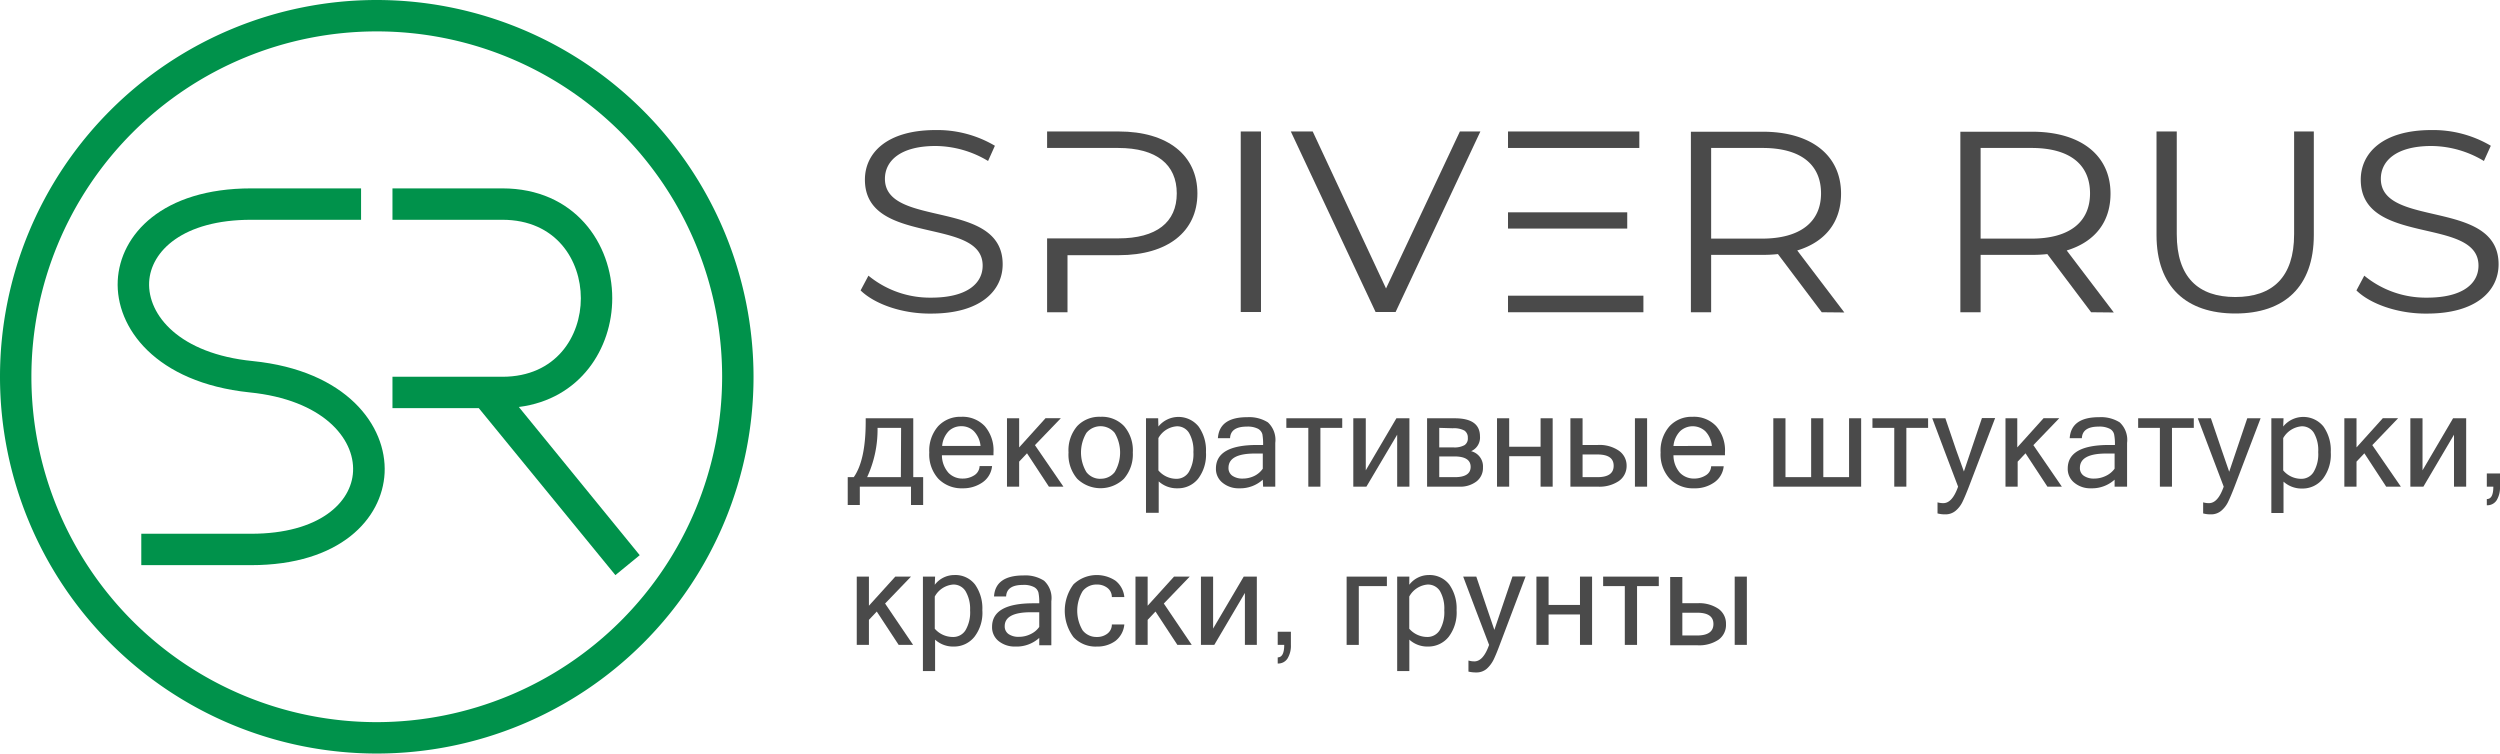 <svg xmlns="http://www.w3.org/2000/svg" viewBox="0 0 318.5 96"><title>logo</title><path d="M48,0A48,48,0,1,0,96,48,48.05,48.05,0,0,0,48,0Zm0,92A44,44,0,1,1,92,48,44.05,44.05,0,0,1,48,92Z" style="fill:#00924b"/><path d="M66.1,51.85C73.92,50.86,78,44.4,78,38c0-7-4.81-14-14-14H50v4H64c6.87,0,10,5.18,10,10S70.87,48,64,48H50v4h11l17.4,21.27,3.1-2.54Z" style="fill:#00924b"/><path d="M32.2,46C22.84,45.07,18.8,40.13,19,35.94,19.2,32,23.3,28,32,28H46V24H32c-11.33,0-16.7,5.9-17,11.74-.3,6,4.83,13,16.79,14.25,9.36.94,13.4,5.88,13.19,10.07C44.8,64,40.7,68,32,68H18v4H32c11.33,0,16.7-5.9,17-11.74C49.29,54.24,44.16,47.21,32.2,46Z" style="fill:#00924b"/><path d="M109.64,37l1-1.88a12.34,12.34,0,0,0,8,2.8c4.56,0,6.55-1.81,6.55-4.08,0-6.31-15-2.43-15-10.95,0-3.39,2.79-6.32,9-6.32a14.4,14.4,0,0,1,7.56,2l-.87,1.94a13.13,13.13,0,0,0-6.69-1.91c-4.46,0-6.45,1.88-6.45,4.18,0,6.32,15,2.5,15,10.89,0,3.39-2.85,6.28-9.09,6.28C115,40,111.45,38.76,109.64,37Z" style="fill:#4a4a4a"/><path d="M158.07,16.75h2.58v23h-2.58Z" style="fill:#4a4a4a"/><path d="M188.6,16.75l-10.8,23h-2.55l-10.8-23h2.79l9.34,20,9.41-20Z" style="fill:#4a4a4a"/><path d="M232.09,39.78l-5.58-7.41a17.29,17.29,0,0,1-1.95.1H218v7.31h-2.58v-23h9.13c6.2,0,10,3,10,7.89,0,3.62-2,6.15-5.58,7.24l6,7.9ZM232,24.64c0-3.68-2.58-5.79-7.46-5.79H218V30.4h6.48C229.37,30.4,232,28.26,232,24.64Z" style="fill:#4a4a4a"/><path d="M266.41,39.78l-5.58-7.41a17.17,17.17,0,0,1-1.95.1h-6.55v7.31h-2.58v-23h9.13c6.21,0,10,3,10,7.89,0,3.62-2,6.15-5.58,7.24l6,7.9Zm-.14-15.14c0-3.68-2.58-5.79-7.46-5.79h-6.48V30.4h6.48C263.69,30.4,266.27,28.26,266.27,24.64Z" style="fill:#4a4a4a"/><path d="M274.74,29.94V16.75h2.58V29.84c0,5.46,2.72,8,7.45,8s7.5-2.5,7.5-8V16.75h2.51V29.94c0,6.61-3.77,10-10,10S274.74,36.55,274.74,29.94Z" style="fill:#4a4a4a"/><path d="M300.21,37l1-1.88a12.34,12.34,0,0,0,8,2.8c4.57,0,6.55-1.81,6.55-4.08,0-6.31-15-2.43-15-10.95,0-3.39,2.79-6.32,9-6.32a14.43,14.43,0,0,1,7.57,2l-.88,1.94a13.13,13.13,0,0,0-6.69-1.91c-4.46,0-6.44,1.88-6.44,4.18,0,6.32,15,2.5,15,10.89,0,3.39-2.86,6.28-9.1,6.28C305.61,40,302,38.76,300.21,37Z" style="fill:#4a4a4a"/><path d="M116.35,60.79h1.26v3.55h-1.55V62h-6.52v2.34H108V60.79h.77q1.52-2.15,1.52-7.08v-.42h6.06Zm-1.55-6.28h-3a14.41,14.41,0,0,1-1.33,6.28h4.3Z" style="fill:#4a4a4a"/><path d="M122.64,62.21A4.13,4.13,0,0,1,119.55,61a4.6,4.6,0,0,1-1.16-3.35,4.72,4.72,0,0,1,1.12-3.34,3.85,3.85,0,0,1,2.95-1.21,3.9,3.9,0,0,1,3,1.19,4.73,4.73,0,0,1,1.11,3.36V58H120a3.39,3.39,0,0,0,.84,2.24,2.45,2.45,0,0,0,1.81.73,2.7,2.7,0,0,0,1.46-.41,1.44,1.44,0,0,0,.69-1.18h1.59a2.85,2.85,0,0,1-1.21,2.07A4.3,4.3,0,0,1,122.64,62.21Zm2.28-5.4a3.15,3.15,0,0,0-.85-1.88,2.23,2.23,0,0,0-1.61-.63,2.27,2.27,0,0,0-1.59.62,3.11,3.11,0,0,0-.84,1.89Z" style="fill:#4a4a4a"/><path d="M135.48,62h-1.85l-2.79-4.25-1,1.06V62h-1.55V53.29h1.55V57l3.36-3.72h1.95l-3.3,3.43Z" style="fill:#4a4a4a"/><path d="M140.21,53.1a3.88,3.88,0,0,1,3,1.19,4.73,4.73,0,0,1,1.11,3.36A4.73,4.73,0,0,1,143.18,61a4.28,4.28,0,0,1-5.94,0,4.73,4.73,0,0,1-1.11-3.36,4.73,4.73,0,0,1,1.11-3.36A3.88,3.88,0,0,1,140.21,53.1Zm0,7.89a2.22,2.22,0,0,0,1.8-.84,4.87,4.87,0,0,0,0-5,2.33,2.33,0,0,0-3.6,0,4.87,4.87,0,0,0,0,5A2.22,2.22,0,0,0,140.21,61Z" style="fill:#4a4a4a"/><path d="M147.58,54.34a3.29,3.29,0,0,1,5.12,0,5.19,5.19,0,0,1,.94,3.27,5.06,5.06,0,0,1-1,3.38A3.28,3.28,0,0,1,150,62.21a3.43,3.43,0,0,1-2.38-.88v4H146V53.29h1.55Zm0,5.59A3,3,0,0,0,149.86,61a1.82,1.82,0,0,0,1.59-.86,4.53,4.53,0,0,0,.59-2.55,4.4,4.4,0,0,0-.56-2.44,1.77,1.77,0,0,0-1.56-.84,2.92,2.92,0,0,0-2.34,1.5Z" style="fill:#4a4a4a"/><path d="M160.88,61.11a4.28,4.28,0,0,1-3,1.1,3.2,3.2,0,0,1-2.13-.71,2.24,2.24,0,0,1-.84-1.81q0-3,5.26-3h.75a7.16,7.16,0,0,0-.09-1.35,1.15,1.15,0,0,0-.55-.71,2.89,2.89,0,0,0-1.44-.28c-1.38,0-2.09.5-2.13,1.48h-1.55q.18-2.69,3.76-2.68a4.46,4.46,0,0,1,2.61.66,3.05,3.05,0,0,1,.94,2.61V62h-1.55Zm0-1.4V57.78h-1c-2.25,0-3.37.61-3.37,1.83a1.18,1.18,0,0,0,.49,1,2.23,2.23,0,0,0,1.33.36,3.37,3.37,0,0,0,1.48-.34A2.81,2.81,0,0,0,160.88,59.71Z" style="fill:#4a4a4a"/><path d="M163.88,54.51V53.29H171v1.22h-2.78V62h-1.54V54.51Z" style="fill:#4a4a4a"/><path d="M172.41,62V53.29H174v6.63l3.9-6.63h1.66V62H178V55.38L174.08,62Z" style="fill:#4a4a4a"/><path d="M185.88,62h-4.07V53.29h3.52c2.15,0,3.22.77,3.22,2.31a1.89,1.89,0,0,1-1.13,1.88,2,2,0,0,1,1.51,2.08,2.15,2.15,0,0,1-.82,1.77A3.39,3.39,0,0,1,185.88,62Zm-2.52-7.49V57h1.83a2.59,2.59,0,0,0,1.39-.29,1,1,0,0,0,.42-.93,1.05,1.05,0,0,0-.44-.93,2.86,2.86,0,0,0-1.49-.29Zm0,3.64v2.64h2c1.3,0,2-.43,2-1.31s-.69-1.33-2.08-1.33Z" style="fill:#4a4a4a"/><path d="M190.72,62V53.29h1.55v3.62h4V53.29h1.54V62h-1.54V58.12h-4V62Z" style="fill:#4a4a4a"/><path d="M201.62,56.69h1.94a4.35,4.35,0,0,1,2.67.72,2.29,2.29,0,0,1,1,1.93,2.33,2.33,0,0,1-1,1.95,4.41,4.41,0,0,1-2.67.71h-3.49V53.29h1.55Zm0,4.1h1.88c1.39,0,2.08-.48,2.08-1.45s-.69-1.44-2.08-1.44h-1.88ZM209.84,62h-1.55V53.29h1.55Z" style="fill:#4a4a4a"/><path d="M215.81,62.21A4.09,4.09,0,0,1,212.73,61a4.6,4.6,0,0,1-1.17-3.35,4.72,4.72,0,0,1,1.13-3.34,3.84,3.84,0,0,1,2.95-1.21,3.88,3.88,0,0,1,3,1.19,4.69,4.69,0,0,1,1.12,3.36V58h-6.56a3.38,3.38,0,0,0,.83,2.24,2.47,2.47,0,0,0,1.81.73,2.76,2.76,0,0,0,1.47-.41A1.4,1.4,0,0,0,218,59.4h1.6a2.83,2.83,0,0,1-1.22,2.07A4.25,4.25,0,0,1,215.81,62.21Zm2.28-5.4a3.08,3.08,0,0,0-.84-1.88,2.36,2.36,0,0,0-3.2,0,3.12,3.12,0,0,0-.85,1.89Z" style="fill:#4a4a4a"/><path d="M237.11,62H225.92V53.29h1.55v7.5h3.27v-7.5h1.55v7.5h3.28v-7.5h1.54Z" style="fill:#4a4a4a"/><path d="M238.55,54.51V53.29h7.09v1.22h-2.77V62h-1.54V54.51Z" style="fill:#4a4a4a"/><path d="M247.58,64.1c.76,0,1.39-.7,1.88-2.1l-1.7-4.48-1.59-4.23h1.67l1.36,4,1,2.78,2.3-6.81h1.68L250.84,62q-.48,1.24-.81,1.92a3.43,3.43,0,0,1-.87,1.14,2,2,0,0,1-1.32.47,3.65,3.65,0,0,1-1-.12V64A2.65,2.65,0,0,0,247.58,64.1Z" style="fill:#4a4a4a"/><path d="M262.68,62h-1.84l-2.79-4.25-1,1.06V62h-1.55V53.29H257V57l3.35-3.72h2l-3.3,3.43Z" style="fill:#4a4a4a"/><path d="M269.4,61.11a4.28,4.28,0,0,1-3,1.1,3.18,3.18,0,0,1-2.13-.71,2.24,2.24,0,0,1-.84-1.81q0-3,5.26-3h.75a6.23,6.23,0,0,0-.1-1.35,1.08,1.08,0,0,0-.55-.71,2.85,2.85,0,0,0-1.43-.28c-1.38,0-2.09.5-2.13,1.48h-1.55q.18-2.69,3.76-2.68a4.46,4.46,0,0,1,2.61.66,3.05,3.05,0,0,1,.94,2.61V62H269.4Zm0-1.4V57.78h-1.06q-3.36,0-3.36,1.83a1.16,1.16,0,0,0,.49,1,2.21,2.21,0,0,0,1.33.36,3.37,3.37,0,0,0,1.48-.34A2.88,2.88,0,0,0,269.4,59.71Z" style="fill:#4a4a4a"/><path d="M272.4,54.51V53.29h7.09v1.22h-2.78V62h-1.54V54.51Z" style="fill:#4a4a4a"/><path d="M281.42,64.1c.77,0,1.39-.7,1.88-2.1l-1.7-4.48L280,53.29h1.67l1.36,4L284,60.1l2.3-6.81H288L284.68,62q-.48,1.24-.81,1.92a3.43,3.43,0,0,1-.87,1.14,2,2,0,0,1-1.32.47,3.7,3.7,0,0,1-1-.12V64A2.65,2.65,0,0,0,281.42,64.1Z" style="fill:#4a4a4a"/><path d="M290.88,54.34a3.3,3.3,0,0,1,5.13,0,5.25,5.25,0,0,1,.93,3.27,5.06,5.06,0,0,1-1,3.38,3.31,3.31,0,0,1-2.64,1.25,3.45,3.45,0,0,1-2.38-.88v4h-1.55V53.29h1.55Zm0,5.59A3,3,0,0,0,293.16,61a1.81,1.81,0,0,0,1.59-.86,4.45,4.45,0,0,0,.59-2.55,4.41,4.41,0,0,0-.55-2.44,1.77,1.77,0,0,0-1.56-.84,3,3,0,0,0-2.35,1.5Z" style="fill:#4a4a4a"/><path d="M305.87,62H304l-2.78-4.25-1,1.06V62h-1.55V53.29h1.55V57l3.35-3.72h1.95l-3.29,3.43Z" style="fill:#4a4a4a"/><path d="M307.08,62V53.29h1.55v6.63l3.89-6.63h1.67V62h-1.55V55.38L308.74,62Z" style="fill:#4a4a4a"/><path d="M318.5,62a3.11,3.11,0,0,1-.42,1.72,1.4,1.4,0,0,1-1.26.65v-.79c.56,0,.83-.52.83-1.58h-.83V60.32h1.68Z" style="fill:#4a4a4a"/><path d="M116.33,82.16h-1.84l-2.79-4.25-1,1.06v3.19h-1.55v-8.7h1.55v3.71l3.36-3.71h2l-3.3,3.43Z" style="fill:#4a4a4a"/><path d="M119.09,74.5a3.13,3.13,0,0,1,2.49-1.24,3.16,3.16,0,0,1,2.64,1.21,5.25,5.25,0,0,1,.93,3.27,5,5,0,0,1-1,3.38,3.31,3.31,0,0,1-2.64,1.25,3.4,3.4,0,0,1-2.38-.88v4h-1.55V73.46h1.55Zm0,5.6a3.05,3.05,0,0,0,2.28,1.05A1.83,1.83,0,0,0,123,80.3a4.49,4.49,0,0,0,.59-2.56A4.43,4.43,0,0,0,123,75.3a1.8,1.8,0,0,0-1.56-.83A2.93,2.93,0,0,0,119.09,76Z" style="fill:#4a4a4a"/><path d="M132.4,81.27a4.31,4.31,0,0,1-3.05,1.1,3.25,3.25,0,0,1-2.13-.7,2.24,2.24,0,0,1-.83-1.81c0-2,1.75-3,5.25-3h.76a6.28,6.28,0,0,0-.1-1.36,1.13,1.13,0,0,0-.55-.7,2.79,2.79,0,0,0-1.44-.28q-2.06,0-2.13,1.47h-1.54c.11-1.78,1.37-2.68,3.76-2.68a4.42,4.42,0,0,1,2.61.67,3,3,0,0,1,.93,2.61v5.62H132.4Zm0-1.4V78h-1.06Q128,78,128,79.78a1.18,1.18,0,0,0,.49,1,2.21,2.21,0,0,0,1.33.35,3.3,3.3,0,0,0,1.47-.34A2.77,2.77,0,0,0,132.4,79.87Z" style="fill:#4a4a4a"/><path d="M139.76,82.37a3.85,3.85,0,0,1-3-1.2,5.64,5.64,0,0,1,0-6.72,4.3,4.3,0,0,1,5.35-.47,3,3,0,0,1,1.13,2.09h-1.59a1.46,1.46,0,0,0-.59-1.19,2.13,2.13,0,0,0-1.33-.41,2.22,2.22,0,0,0-1.8.84,4.87,4.87,0,0,0,0,5,2.22,2.22,0,0,0,1.8.84,2.13,2.13,0,0,0,1.33-.41,1.44,1.44,0,0,0,.59-1.18h1.59a3,3,0,0,1-1.13,2.09A3.85,3.85,0,0,1,139.76,82.37Z" style="fill:#4a4a4a"/><path d="M151.83,82.16H150l-2.79-4.25-1,1.06v3.19h-1.55v-8.7h1.55v3.71l3.36-3.71h2l-3.3,3.43Z" style="fill:#4a4a4a"/><path d="M153,82.16v-8.7h1.55v6.62l3.9-6.62h1.67v8.7H158.6V75.54l-3.9,6.62Z" style="fill:#4a4a4a"/><path d="M164.46,82.16a3.08,3.08,0,0,1-.43,1.73,1.39,1.39,0,0,1-1.25.64v-.78c.55,0,.83-.53.83-1.59h-.83V80.48h1.68Z" style="fill:#4a4a4a"/><path d="M173.11,74.67v7.49h-1.55v-8.7h5.13v1.21Z" style="fill:#4a4a4a"/><path d="M179.54,74.5A3.13,3.13,0,0,1,182,73.26a3.18,3.18,0,0,1,2.64,1.21,5.25,5.25,0,0,1,.93,3.27,5.1,5.1,0,0,1-1,3.38,3.31,3.31,0,0,1-2.64,1.25,3.4,3.4,0,0,1-2.38-.88v4H178V73.46h1.55Zm0,5.6a3.05,3.05,0,0,0,2.28,1.05,1.83,1.83,0,0,0,1.59-.85,4.49,4.49,0,0,0,.59-2.56,4.43,4.43,0,0,0-.55-2.44,1.8,1.8,0,0,0-1.56-.83A2.93,2.93,0,0,0,179.54,76Z" style="fill:#4a4a4a"/><path d="M187.83,84.26c.76,0,1.39-.7,1.88-2.1L188,77.68l-1.59-4.22h1.67l1.35,4,.95,2.79,2.31-6.81h1.67l-3.29,8.7c-.31.83-.58,1.48-.8,1.93a3.83,3.83,0,0,1-.87,1.14,2,2,0,0,1-1.32.46,4.13,4.13,0,0,1-1-.11V84.15A2.65,2.65,0,0,0,187.83,84.26Z" style="fill:#4a4a4a"/><path d="M195.74,82.16v-8.7h1.55v3.61h4V73.46h1.54v8.7h-1.54V78.28h-4v3.88Z" style="fill:#4a4a4a"/><path d="M204.24,74.67V73.46h7.09v1.21h-2.77v7.49H207V74.67Z" style="fill:#4a4a4a"/><path d="M214.33,76.85h1.94a4.37,4.37,0,0,1,2.67.72,2.29,2.29,0,0,1,.95,1.93,2.31,2.31,0,0,1-.95,2,4.44,4.44,0,0,1-2.67.71h-3.49v-8.7h1.55Zm0,4.11h1.88c1.38,0,2.08-.49,2.08-1.46s-.7-1.44-2.08-1.44h-1.88Zm8.22,1.2H221v-8.7h1.55Z" style="fill:#4a4a4a"/><path d="M142.53,16.75H133.4v2.1h9.06c4.88,0,7.46,2.11,7.46,5.79s-2.58,5.73-7.46,5.73H133.4v9.41H136V32.51h6.55c6.21,0,10-3,10-7.87S148.74,16.75,142.53,16.75Z" style="fill:#4a4a4a"/><polygon points="194.7 18.85 198.27 18.85 208.85 18.85 208.85 16.75 192.12 16.75 192.12 18.85 194.7 18.85" style="fill:#4a4a4a"/><polygon points="194.7 29.12 202.06 29.12 207.31 29.12 207.31 27.05 198.27 27.05 194.7 27.05 192.12 27.05 192.12 29.12 194.7 29.12" style="fill:#4a4a4a"/><polygon points="202.06 37.67 194.7 37.67 192.12 37.67 192.12 39.78 209.37 39.78 209.37 37.67 202.06 37.67" style="fill:#4a4a4a"/></svg>